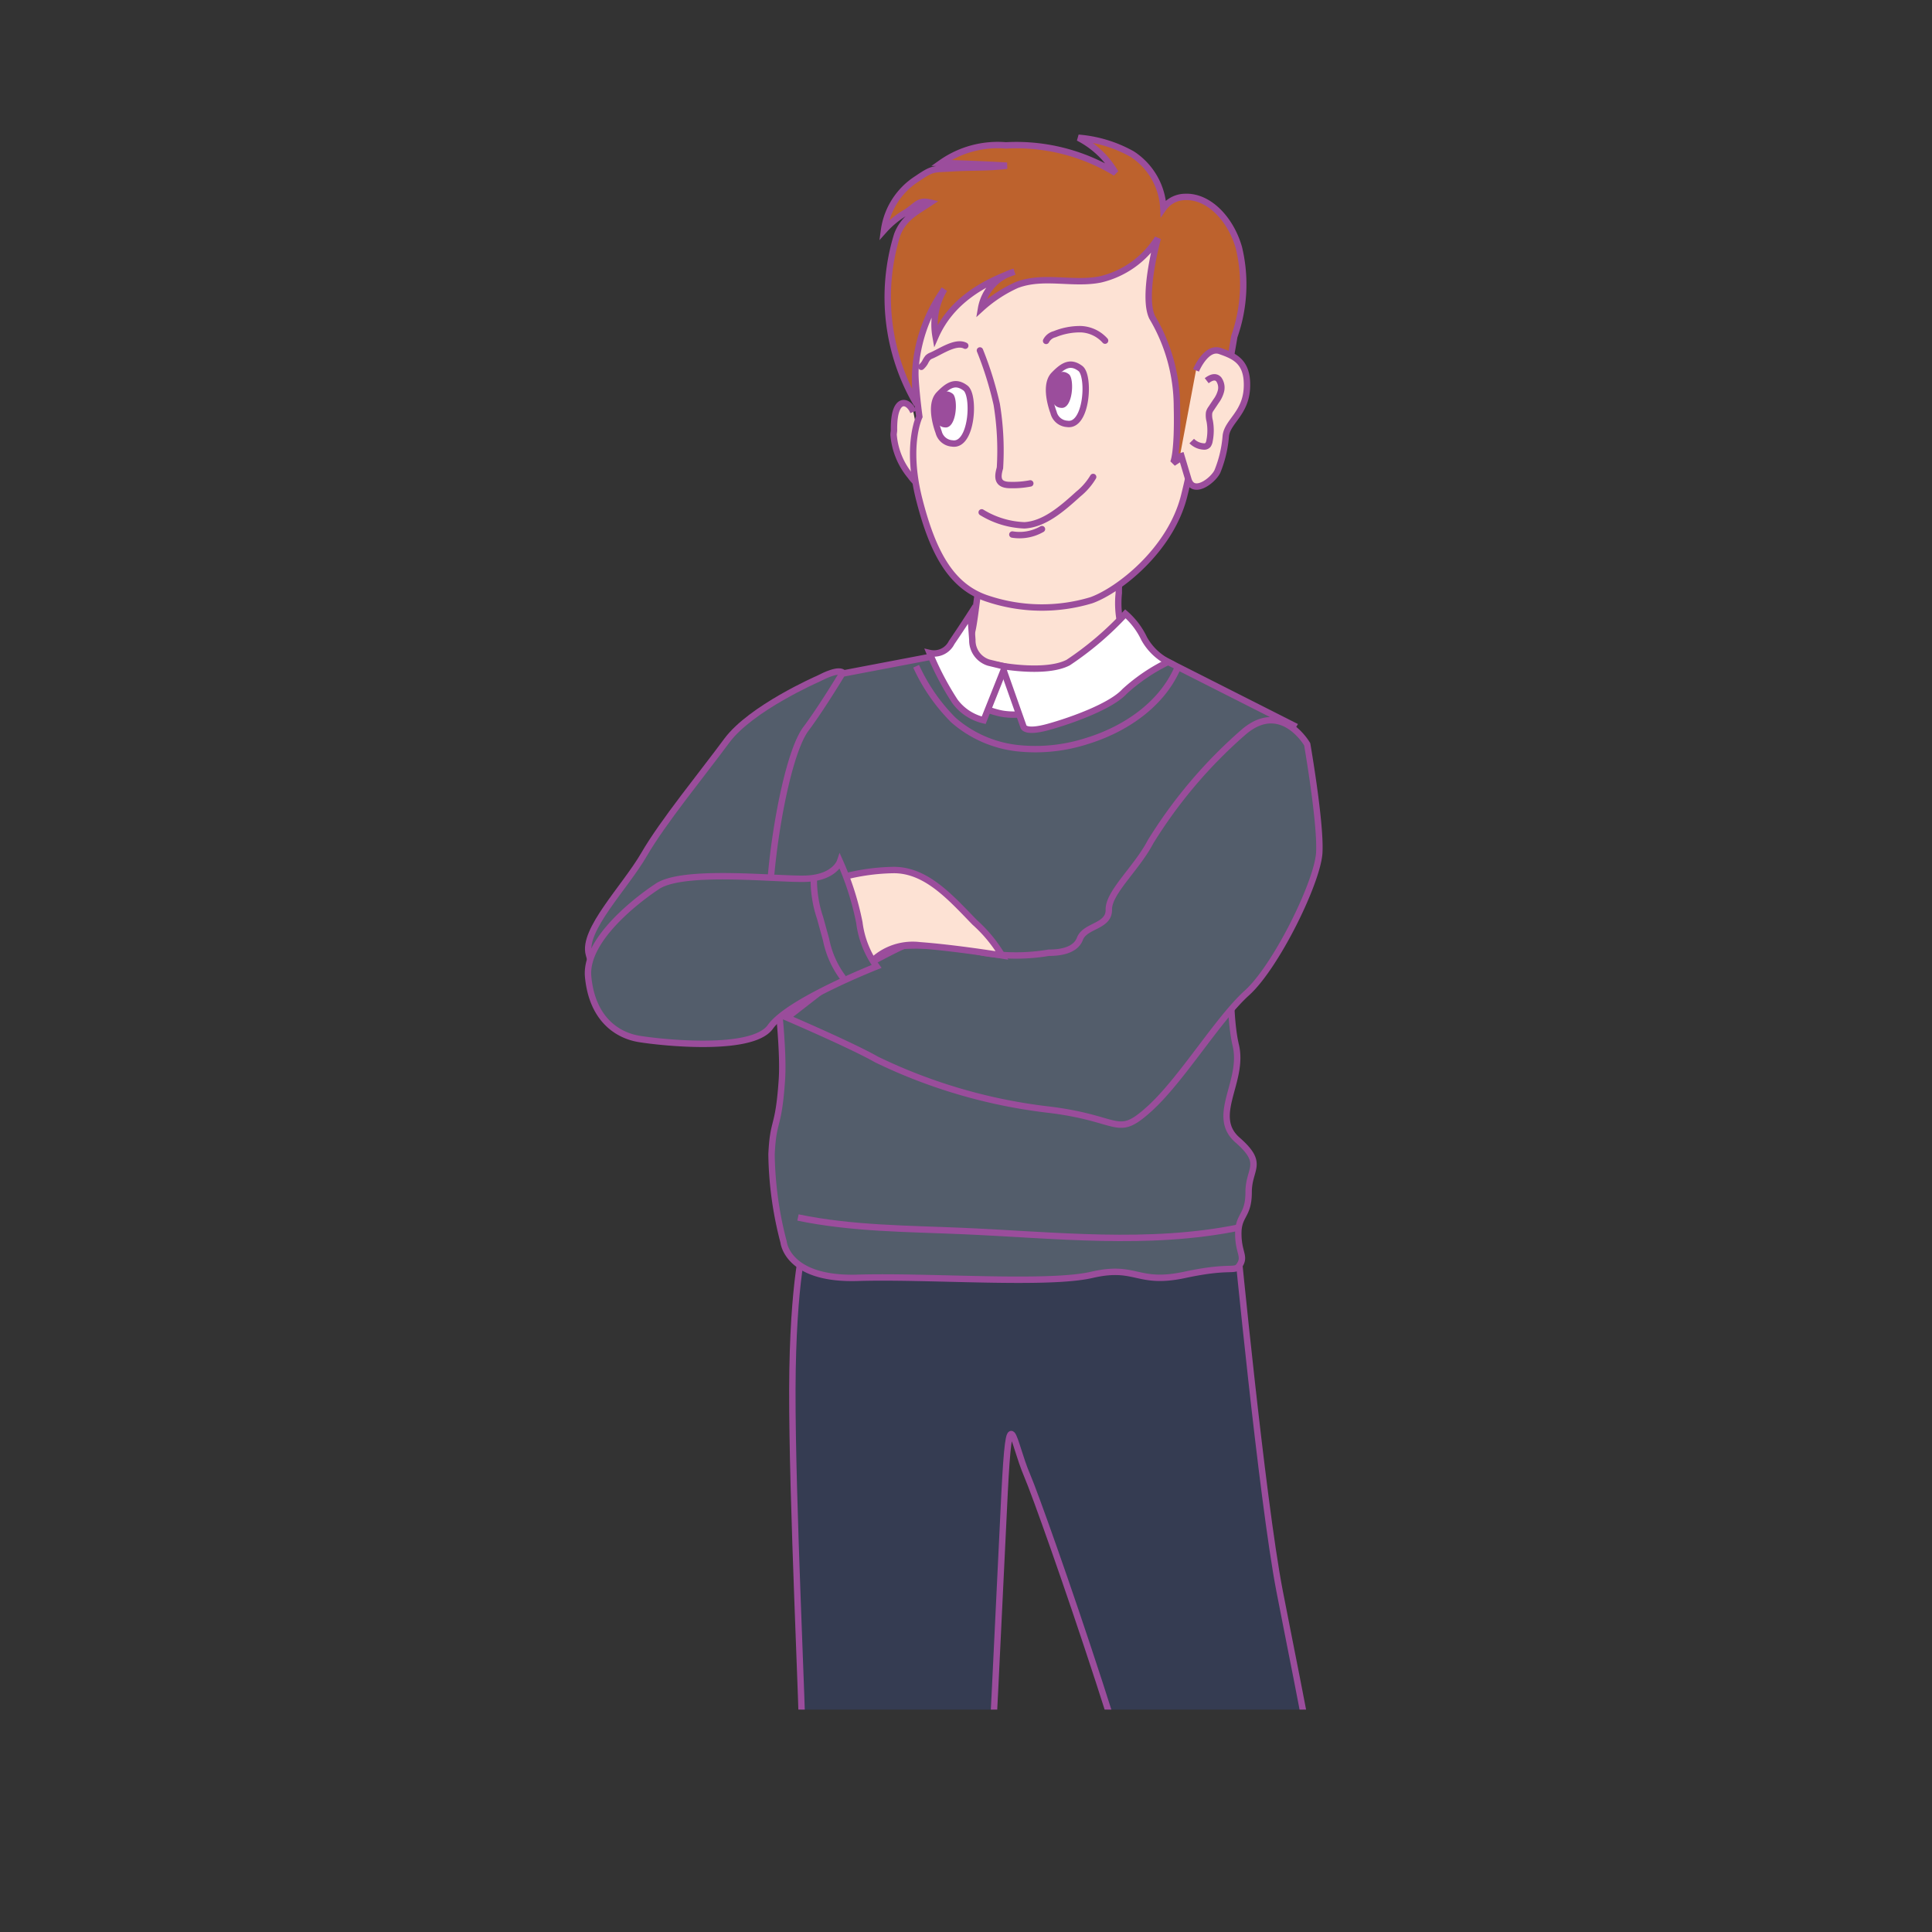 <svg id="word" xmlns="http://www.w3.org/2000/svg" xmlns:xlink="http://www.w3.org/1999/xlink" viewBox="0 0 160 160"><rect x="0" y="0" width="160" height="160" fill="#333333" stroke="none"/><defs><style>.cls-1,.cls-10,.cls-7,.cls-8{fill:none;}.cls-2{clip-path:url(#clip-path);}.cls-3{fill:#353c52;}.cls-10,.cls-3,.cls-4,.cls-5,.cls-7,.cls-8,.cls-9{stroke:#9b4d9c;}.cls-3,.cls-5,.cls-6,.cls-7{stroke-miterlimit:10;}.cls-10,.cls-3,.cls-4,.cls-5,.cls-6,.cls-7,.cls-8,.cls-9{stroke-width:0.53px;}.cls-4{fill:#fde2d4;}.cls-5{fill:#fff;}.cls-6{fill:#535d6b;stroke:#9a4d9b;}.cls-8{stroke-linecap:round;}.cls-9{fill:#bd622d;}.cls-11{fill:#9b4d9c;}</style><clipPath id="clip-path"><rect class="cls-1" x="14" y="9.582" width="132" height="132"/></clipPath></defs><g class="cls-2"><path class="cls-3" d="M110.165,160.251c1.061-3.146-2.733-20.871-4.2-28.513s-3.552-29.218-3.552-29.218H66.687s-1.045,3.371-1.068,12.586.859,26.586.859,30.183.627,8.621.627,12.667l14.331-1.045c.54-6.742,1.476-27.8,1.758-33.264.418-8.091.627-4.35,1.881-1.428s10.865,30.422,11.283,36.715Z"/><path class="cls-4" d="M80.115,55.751c.384-1.148-.053-2.089.331-3.237.22-.657.431-2.788.552-3.471.381-2.148.571-3.11-.479-5.023-.148-.27-.4-.577-.7-.488l13.7.028a17.955,17.955,0,0,0-.865,5.555,7.992,7.992,0,0,0,1.256,5.209s-4.375,4.716-8.429,4.716a6.439,6.439,0,0,1-5.663-3.008Z"/><path class="cls-5" d="M80.615,58.471a5.351,5.351,0,0,0,1.808,1.177,14.406,14.406,0,0,0,4.079,0L84.77,55.587l-2.641-.417Z"/><path class="cls-6" d="M67.743,56.217s-5.564,2.425-7.561,5.135-5.278,6.705-6.847,9.416S48.2,77.045,48.77,79.042s1.569,6.277,2.282,4.993,2-8.132,5.706-8.7S63.8,74.194,63.8,74.194l5.87-17.273S71.01,54.526,67.743,56.217Z"/><path class="cls-6" d="M95.275,54.077l11.841,5.992a33.94,33.94,0,0,0-4.28,10.841c-1,5.707-1.207,12.659-.494,15.655s-2.14,5.849.143,7.846.922,2.32.922,4.317-.856,1.855-.856,3.424.57,1.854.142,2.568-.57,0-4.564.856-4-.856-7.7,0-13.552.066-19.4.247-6.134-2.958-6.134-2.958a29.934,29.934,0,0,1-1-7.275c.143-3,.571-2,.856-6.134s-1.308-12.7-.868-17.262,1.581-10.128,2.865-11.84,3-4.565,3-4.565l7.878-1.5s.5,3.611,5.065,4.752S95.275,54.077,95.275,54.077Z"/><path class="cls-6" d="M108.257,61.638s-2.14-3.709-5.278-1a39.663,39.663,0,0,0-7.7,9.081c-1.141,2.189-3.479,4.186-3.451,5.613s-1.97,1.284-2.4,2.425S87.287,78.9,86.859,78.9a16.149,16.149,0,0,1-5.421,0,24.812,24.812,0,0,0-6.562-.571c-.571.143-6.277,3.282-6.277,3.282l-3.424,2.661S70.6,86.6,72.593,87.744a44.452,44.452,0,0,0,14.123,4.137c6.134.713,5.706,2.425,8.417,0s5.706-7.462,8.131-9.651,5.849-9.18,5.992-11.605S108.257,61.638,108.257,61.638Z"/><path class="cls-4" d="M68.884,72.908l2.947,7.122a4.847,4.847,0,0,1,4.327-1.748c2.976.218,6.825.844,6.825.844a11.664,11.664,0,0,0-2.258-2.734c-2-2.058-3.995-4.34-6.7-4.34A17.381,17.381,0,0,0,68.884,72.908Z"/><path class="cls-6" d="M54.333,73.478S48.362,77.33,48.708,80.9s2.487,4.851,4.2,5.136,9.378,1.141,10.894-1,8.792-5,8.792-5a7.911,7.911,0,0,1-1.426-3.638,23.7,23.7,0,0,0-1.605-5.044s-.45,1.331-2.818,1.417S56.394,71.91,54.333,73.478Z"/><path class="cls-5" d="M82.983,55.144s3.649.67,5.476-.271A26.1,26.1,0,0,0,93.2,50.832a6.3,6.3,0,0,1,1.55,2.048,4.789,4.789,0,0,0,1.991,1.939,15.074,15.074,0,0,0-3.6,2.434c-1.108,1.218-4.3,2.381-6.276,2.935s-2.1,0-2.1,0Z"/><path class="cls-5" d="M80.525,52.988a1.926,1.926,0,0,0,1.345,1.885l1.366.332-1.771,4.443a4.136,4.136,0,0,1-2.381-1.564,23.977,23.977,0,0,1-2.1-4.007,1.63,1.63,0,0,0,1.826-.865c.831-1.218,1.56-2.354,1.56-2.354Z"/><path class="cls-7" d="M75.871,55.177a15.227,15.227,0,0,0,3.083,4.451,9.669,9.669,0,0,0,5.274,2.329,13.87,13.87,0,0,0,5.782-.588c3.14-.964,6.123-2.965,7.468-5.961"/><path class="cls-7" d="M67.4,72.645a9.754,9.754,0,0,0,.514,3.365l.5,1.815A7.778,7.778,0,0,0,69.837,81"/><path class="cls-7" d="M102.615,101.657c-7.491,1.534-15.232.622-22.872.291-4.57-.2-9.18-.19-13.658-1.121"/><path class="cls-4" d="M75.638,34.115c-.408-1.022-1.646-1.337-1.6,1.508,0,.136-.039.268-.034.4a6.114,6.114,0,0,0,1.4,3.408,2.919,2.919,0,0,0,.656.681.867.867,0,0,0,.823.124"/><path class="cls-4" d="M80.467,20.134s-4.6,2.462-4.736,6.655a46.361,46.361,0,0,0,.405,7.718s-1.156,2.377,0,6.888,2.714,7.261,5.72,8.206a14.174,14.174,0,0,0,8.521.109c2.239-.8,6.561-4.133,7.69-8.648s1.982-10.281,1.287-13.683-.323-7.894-3.624-9.705-9.7-1.281-11.7-.479A9.752,9.752,0,0,0,80.467,20.134Z"/><path class="cls-8" d="M76.3,30.379A1.525,1.525,0,0,0,76.609,30a1.914,1.914,0,0,1,.235-.376.848.848,0,0,1,.3-.182c.791-.343,2.02-1.216,2.793-.812"/><path class="cls-8" d="M86.634,28.231a1.089,1.089,0,0,1,.707-.553,5.541,5.541,0,0,1,2.16-.416,2.833,2.833,0,0,1,2.016.948"/><path class="cls-8" d="M81.3,42.432a7.272,7.272,0,0,0,3.547,1.073c1.657-.1,3.107-1.369,4.455-2.59A5.364,5.364,0,0,0,90.53,39.5"/><path class="cls-8" d="M83.839,44.267a3.7,3.7,0,0,0,2.451-.448"/><path class="cls-9" d="M95.884,19.729a7.667,7.667,0,0,1-4.758,3.412c-2.294.458-4.709-.385-6.931.466a11.329,11.329,0,0,0-2.948,1.942,3.833,3.833,0,0,1,2.76-3.048c-2.562.924-5.231,2.415-6.528,5.356a5.669,5.669,0,0,1,.727-3.9A12.934,12.934,0,0,0,75.937,33.5,17.5,17.5,0,0,1,74.3,19.447c.531-1.424,1.643-1.928,2.743-2.668-.986-.231-1.067.182-1.955.772a7.516,7.516,0,0,0-1.876,1.517A6.038,6.038,0,0,1,75.953,14.8c1.343-.918,1.333-.757,2.858-.86s3.058-.02,4.577-.22q-2.723-.16-5.447-.222A8.124,8.124,0,0,1,83.3,12.041a15.832,15.832,0,0,1,9.083,2.277,7.546,7.546,0,0,0-3.078-2.91A10.9,10.9,0,0,1,93.76,12.76a5.686,5.686,0,0,1,2.584,4.494,2.225,2.225,0,0,1,1.772-.944c1.99-.1,3.809,1.834,4.484,4.2a13,13,0,0,1-.381,7.364s-1.2,7.245-1.751,7.94a25.877,25.877,0,0,1-3.318,2.533s.409-.658.317-4.674a14.525,14.525,0,0,0-2.051-7.4C94.565,24.5,95.884,19.729,95.884,19.729Z"/><path class="cls-4" d="M99.047,30.673s.836-2.015,2-1.6,2.307.847,2.219,3.009-1.613,2.809-1.751,4.017a9.757,9.757,0,0,1-.694,2.941c-.346.736-2,2.016-2.406.66l-.654-2.187"/><path class="cls-10" d="M99.935,31.528c.3-.231.709-.438,1-.108a1.184,1.184,0,0,1,.177.975,2.473,2.473,0,0,1-.406.83l-.412.618a.985.985,0,0,0-.161.326,1.771,1.771,0,0,0,.049.693,4.376,4.376,0,0,1-.014,1.65.81.81,0,0,1-.126.333.405.405,0,0,1-.348.132,1.511,1.511,0,0,1-1-.45"/><path class="cls-5" d="M77.733,35.778s-.86-2.189.034-3.116c.8-.829,1.393-1.122,2.191-.524s.555,4.856-1.1,4.586A1.239,1.239,0,0,1,77.733,35.778Z"/><path class="cls-11" d="M77.545,34.82s-.523-1.329.021-1.893c.485-.5.846-.681,1.33-.318s.337,2.95-.669,2.786A.752.752,0,0,1,77.545,34.82Z"/><path class="cls-8" d="M81.154,29.023a28.765,28.765,0,0,1,1.39,4.459,23.6,23.6,0,0,1,.268,5.269c-.214.743-.268,1.418.855,1.418a7.556,7.556,0,0,0,1.657-.135"/><path class="cls-5" d="M87.249,34.157s-.861-2.189.034-3.117c.8-.828,1.393-1.121,2.191-.524s.555,4.857-1.1,4.587A1.237,1.237,0,0,1,87.249,34.157Z"/><path class="cls-11" d="M87.168,33.2s-.523-1.33.02-1.893c.485-.5.846-.681,1.331-.318s.337,2.949-.67,2.785A.75.75,0,0,1,87.168,33.2Z"/></g></svg>